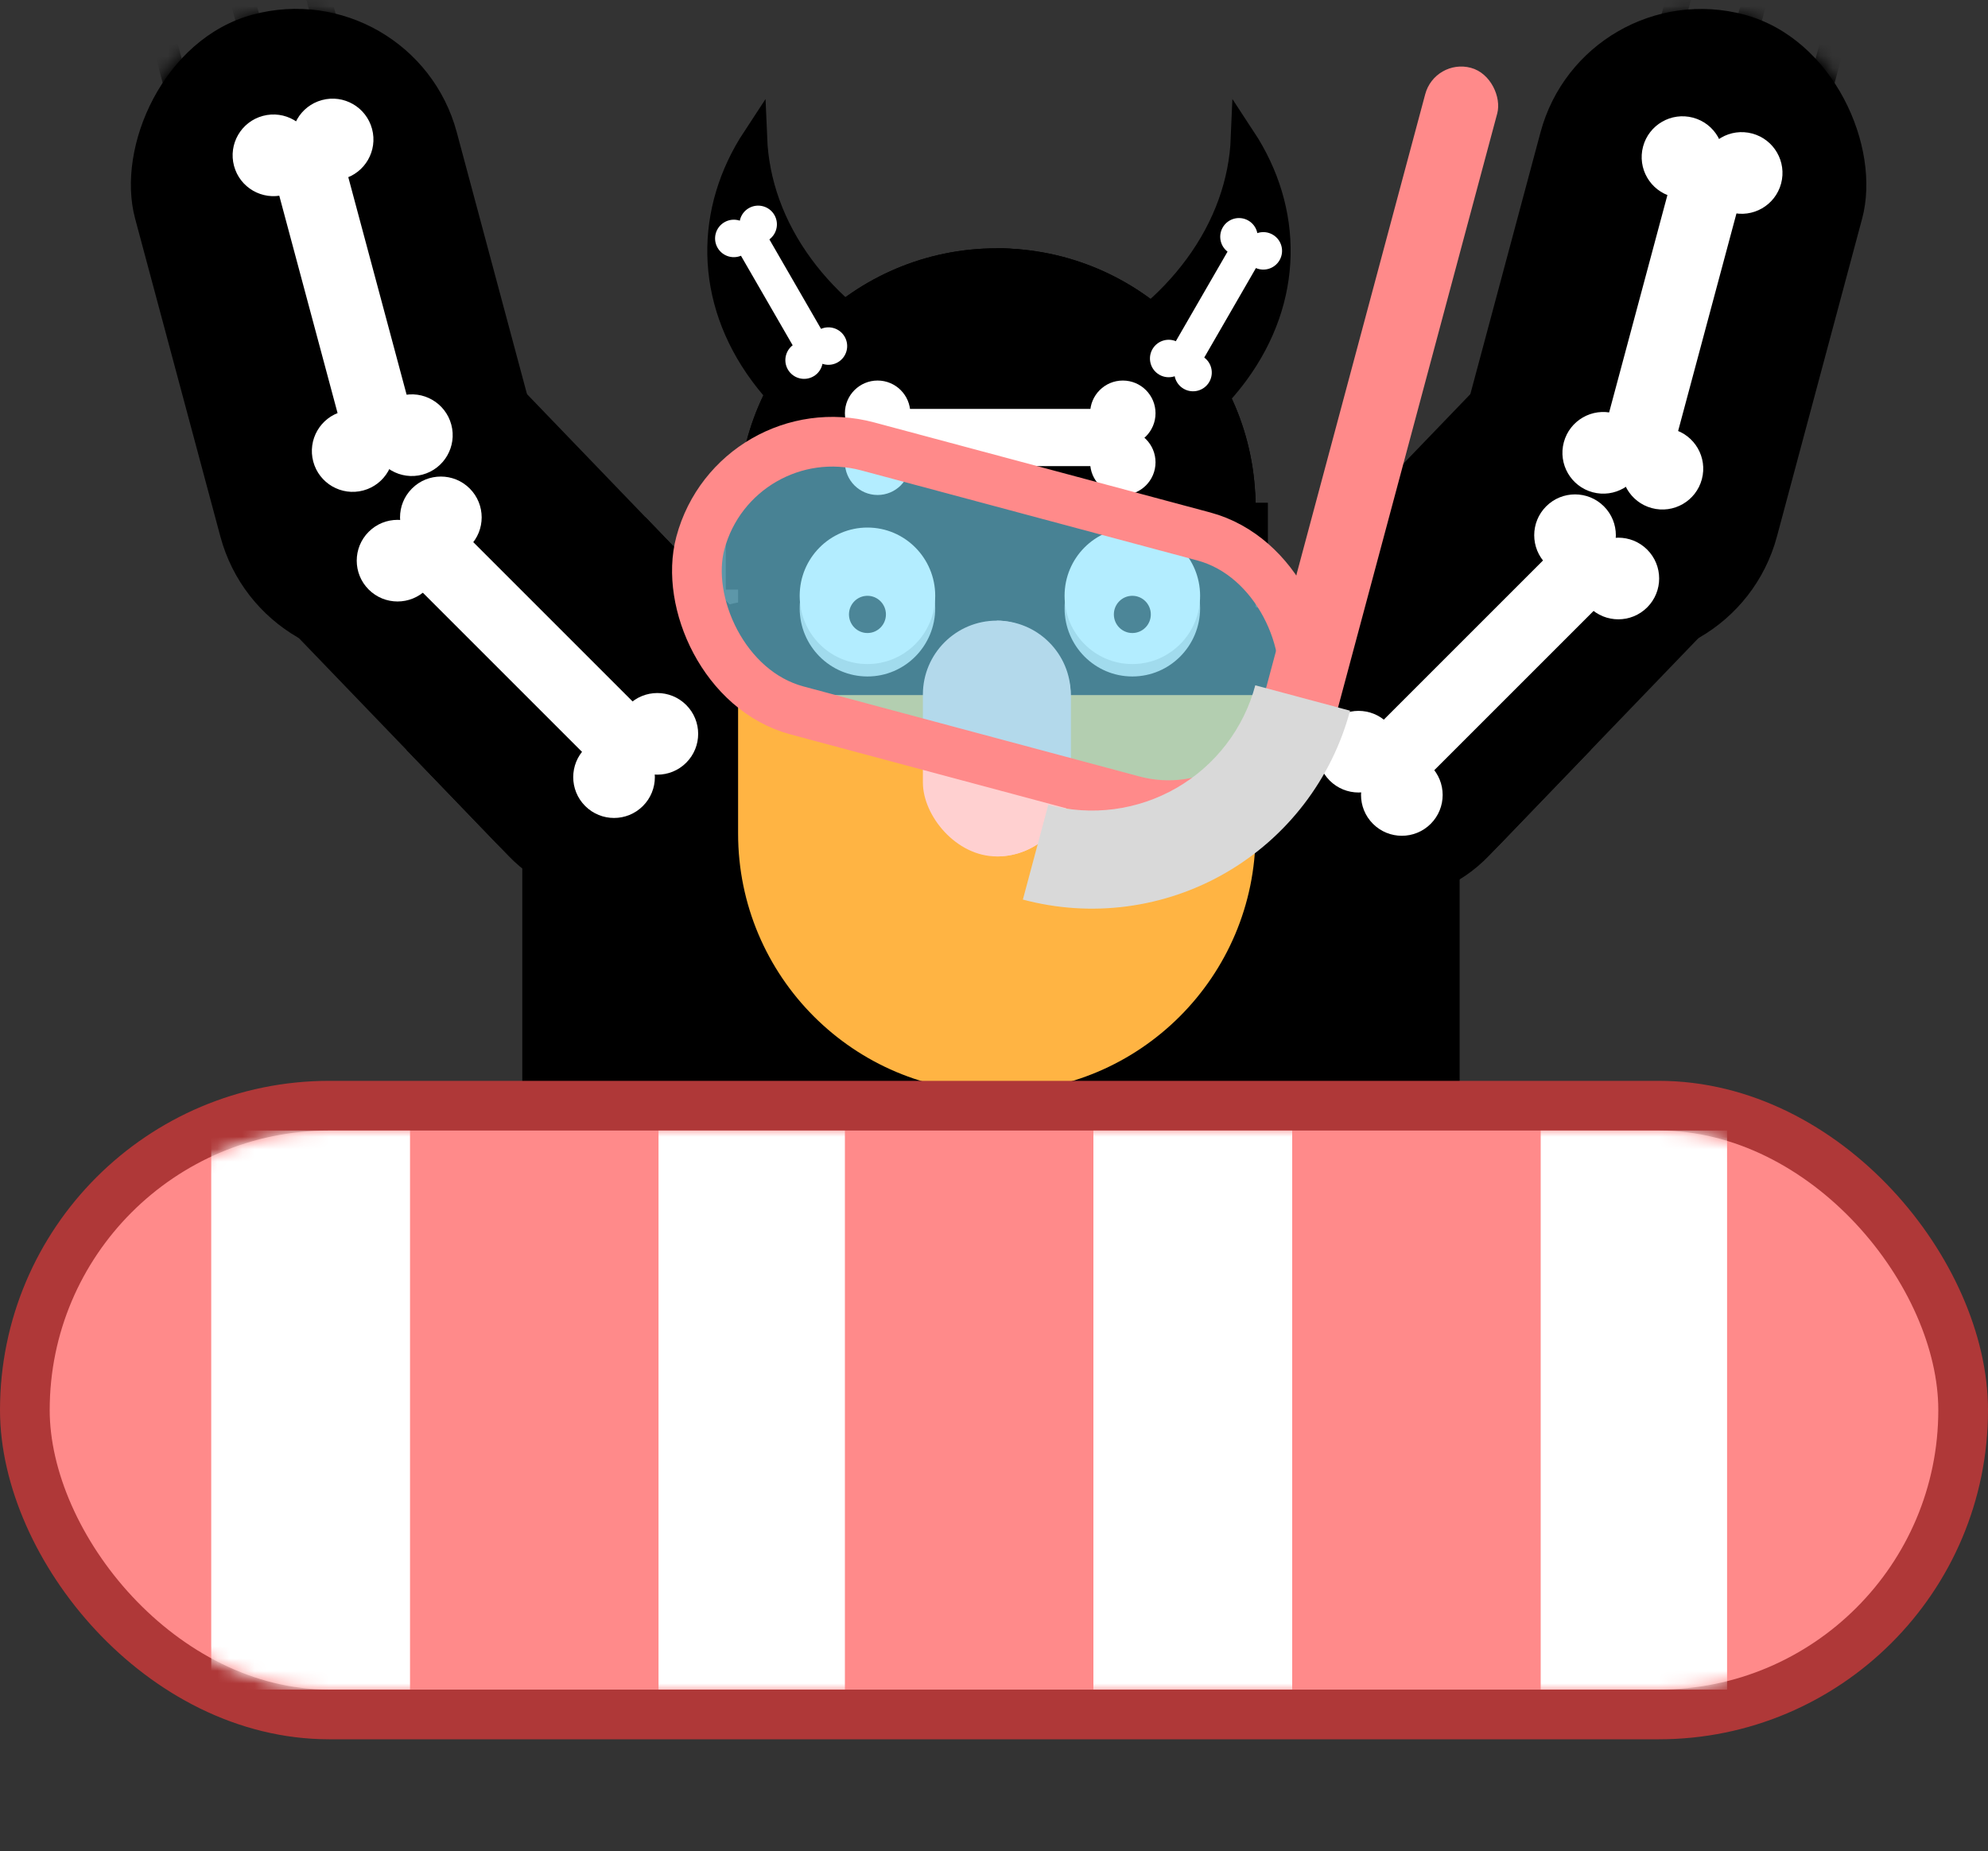 <svg width="160" height="149" viewBox="0 0 160 149" fill="none" xmlns="http://www.w3.org/2000/svg">
<rect x="0" y="0" width="160" height="149" fill="#333333" stroke="none"/>
<rect x="42.035" y="48" width="75.44" height="88" rx="22" fill="black"/>
<path d="M42.035 114.531C42.035 99.441 54.268 87.208 69.359 87.208H90.152C105.242 87.208 117.475 99.441 117.475 114.531V114.531C117.475 126.388 107.863 136 96.007 136H63.504C51.647 136 42.035 126.388 42.035 114.531V114.531Z" fill="black" fill-opacity="0.36"/>
<rect width="26.848" height="53.2" rx="13.424" transform="matrix(0.716 -0.698 -0.693 -0.72 49.176 77.462)" fill="black"/>
<path d="M40.936 68.901C45.487 73.629 52.986 73.749 57.686 69.168L59.893 67.017C64.593 62.436 64.713 54.889 60.162 50.161L51.951 41.629L32.724 60.369L40.936 68.901Z" fill="black"/>
<rect width="26.801" height="53.293" rx="13.401" transform="matrix(0.966 -0.259 -0.259 -0.966 21.205 56.126)" fill="black"/>
<mask id="mask0_29_69" style="mask-type:alpha" maskUnits="userSpaceOnUse" x="10" y="0" width="38" height="57">
<path d="M21.205 56.126L47.093 49.189L36.768 10.656C34.853 3.508 27.505 -0.735 20.356 1.181V1.181C13.207 3.096 8.965 10.444 10.88 17.593L21.205 56.126Z" fill="#FFE5BD"/>
</mask>
<g mask="url(#mask0_29_69)">
<rect width="1.985" height="11" transform="matrix(0.966 -0.259 -0.259 -0.966 20.805 8.61)" fill="black"/>
<rect width="1.985" height="11" transform="matrix(0.966 -0.259 -0.259 -0.966 14.094 10.409)" fill="black"/>
<rect width="1.985" height="11" transform="matrix(0.966 -0.259 -0.259 -0.966 26.558 7.069)" fill="black"/>
</g>
<rect width="5.75" height="22.999" transform="matrix(0.707 -0.707 -0.707 -0.707 48.64 62.319)" fill="white"/>
<circle cx="3.286" cy="3.286" r="3.286" transform="matrix(0.707 -0.707 -0.707 -0.707 52.905 63.716)" fill="white"/>
<circle cx="3.286" cy="3.286" r="3.286" transform="matrix(0.707 -0.707 -0.707 -0.707 49.42 67.201)" fill="white"/>
<circle cx="3.286" cy="3.286" r="3.286" transform="matrix(0.707 -0.707 -0.707 -0.707 35.481 46.291)" fill="white"/>
<circle cx="3.286" cy="3.286" r="3.286" transform="matrix(0.707 -0.707 -0.707 -0.707 31.996 49.776)" fill="white"/>
<rect width="5.75" height="22.999" transform="matrix(0.966 -0.259 -0.259 -0.966 27.829 35.712)" fill="white"/>
<circle cx="3.286" cy="3.286" r="3.286" transform="matrix(0.966 -0.259 -0.259 -0.966 30.824 39.055)" fill="white"/>
<circle cx="3.286" cy="3.286" r="3.286" transform="matrix(0.966 -0.259 -0.259 -0.966 26.063 40.33)" fill="white"/>
<circle cx="3.286" cy="3.286" r="3.286" transform="matrix(0.966 -0.259 -0.259 -0.966 24.446 15.253)" fill="white"/>
<circle cx="3.286" cy="3.286" r="3.286" transform="matrix(0.966 -0.259 -0.259 -0.966 19.686 16.528)" fill="white"/>
<rect width="26.848" height="53.2" rx="13.424" transform="matrix(-0.716 -0.698 0.693 -0.72 111.575 77.462)" fill="black"/>
<path d="M119.816 68.901C115.265 73.629 107.765 73.749 103.066 69.168L100.858 67.017C96.159 62.436 96.038 54.889 100.589 50.161L108.801 41.629L128.027 60.369L119.816 68.901Z" fill="black"/>
<rect x="139.546" y="56.126" width="26.801" height="53.293" rx="13.401" transform="rotate(-165 139.546 56.126)" fill="black"/>
<mask id="mask1_29_69" style="mask-type:alpha" maskUnits="userSpaceOnUse" x="113" y="0" width="38" height="57">
<path d="M139.546 56.126L113.658 49.189L123.983 10.656C125.899 3.508 133.247 -0.735 140.395 1.181V1.181C147.544 3.096 151.786 10.444 149.871 17.593L139.546 56.126Z" fill="#FFE5BD"/>
</mask>
<g mask="url(#mask1_29_69)">
<rect x="139.946" y="8.61" width="1.985" height="11" transform="rotate(-165 139.946 8.61)" fill="black"/>
<rect x="146.658" y="10.409" width="1.985" height="11" transform="rotate(-165 146.658 10.409)" fill="black"/>
<rect x="134.193" y="7.069" width="1.985" height="11" transform="rotate(-165 134.193 7.069)" fill="black"/>
</g>
<rect width="5.75" height="22.999" transform="matrix(0.966 0.259 0.259 -0.966 128.848 35.656)" fill="white"/>
<circle cx="3.286" cy="3.286" r="3.286" transform="matrix(0.966 0.259 0.259 -0.966 129.77 40.048)" fill="white"/>
<circle cx="3.286" cy="3.286" r="3.286" transform="matrix(0.966 0.259 0.259 -0.966 125.01 38.772)" fill="white"/>
<circle cx="3.286" cy="3.286" r="3.286" transform="matrix(0.966 0.259 0.259 -0.966 136.148 16.246)" fill="white"/>
<circle cx="3.286" cy="3.286" r="3.286" transform="matrix(0.966 0.259 0.259 -0.966 131.388 14.97)" fill="white"/>
<rect width="5.75" height="22.999" transform="matrix(0.707 0.707 0.707 -0.707 109.575 59.724)" fill="white"/>
<circle cx="3.286" cy="3.286" r="3.286" transform="matrix(0.707 0.707 0.707 -0.707 108.178 63.989)" fill="white"/>
<circle cx="3.286" cy="3.286" r="3.286" transform="matrix(0.707 0.707 0.707 -0.707 104.693 60.505)" fill="white"/>
<circle cx="3.286" cy="3.286" r="3.286" transform="matrix(0.707 0.707 0.707 -0.707 125.602 46.565)" fill="white"/>
<circle cx="3.286" cy="3.286" r="3.286" transform="matrix(0.707 0.707 0.707 -0.707 122.117 43.08)" fill="white"/>
<rect x="59.404" y="19.987" width="41.647" height="55.441" rx="20.823" fill="black"/>
<path d="M99.48 30.07C98.715 31.107 97.848 32.072 96.891 32.962L87.566 28.747C91.026 26.951 94.044 24.507 96.287 21.465C98.685 18.213 99.915 14.659 100.059 11.117C103.875 16.919 103.94 24.021 99.48 30.07Z" fill="black" stroke="black" stroke-width="2"/>
<path d="M61.321 30.07C62.086 31.107 62.953 32.072 63.909 32.962L73.234 28.747C69.774 26.951 66.757 24.507 64.513 21.465C62.116 18.213 60.886 14.659 60.741 11.117C56.926 16.919 56.861 24.021 61.321 30.07Z" fill="black" stroke="black" stroke-width="2"/>
<path d="M59.404 40.811C59.404 29.31 68.726 19.987 80.227 19.987V19.987C91.727 19.987 101.05 29.31 101.05 40.811V47.458H59.404V40.811Z" fill="black"/>
<path d="M80.227 19.987V19.987C91.727 19.987 101.05 29.31 101.05 40.811V47.458H80.227V19.987Z" fill="black"/>
<path d="M58.412 40.466H102.042V47.458H58.412V40.466Z" fill="black"/>
<ellipse cx="91.134" cy="48.957" rx="5.454" ry="5.494" fill="#D3D3D3"/>
<ellipse cx="91.134" cy="47.958" rx="5.454" ry="5.494" fill="white"/>
<ellipse cx="91.134" cy="49.456" rx="1.487" ry="1.498" fill="#090909"/>
<ellipse cx="69.815" cy="48.957" rx="5.454" ry="5.494" fill="#D3D3D3"/>
<ellipse cx="69.815" cy="47.958" rx="5.454" ry="5.494" fill="white"/>
<ellipse cx="69.815" cy="49.456" rx="1.487" ry="1.498" fill="#090909"/>
<path d="M59.404 55.949H101.05V67.092C101.05 78.593 91.727 87.916 80.227 87.916V87.916C68.726 87.916 59.404 78.593 59.404 67.092V55.949Z" fill="#FFB443"/>
<rect x="74.277" y="49.956" width="11.899" height="18.98" rx="5.95" fill="#FFD0D0"/>
<path d="M80.227 49.956V49.956C83.513 49.956 86.176 52.619 86.176 55.905V62.986C86.176 66.272 83.513 68.936 80.227 68.936V68.936V49.956Z" fill="#FFD0D0"/>
<rect x="2" y="89" width="156" height="49" rx="24.5" fill="#FF8A8A" stroke="#AF3838" stroke-width="4"/>
<mask id="mask2_29_69" style="mask-type:alpha" maskUnits="userSpaceOnUse" x="4" y="91" width="152" height="45">
<rect x="4" y="91" width="152" height="45" rx="22.5" fill="#FF8A8A"/>
</mask>
<g mask="url(#mask2_29_69)">
<rect x="88" y="91" width="16" height="45" fill="white"/>
<rect x="53" y="91" width="15" height="45" fill="white"/>
<rect x="17" y="91" width="16" height="45" fill="white"/>
<rect x="124" y="91" width="15" height="45" fill="white"/>
</g>
<rect x="71.207" y="37.519" width="4.605" height="18.421" transform="rotate(-90 71.207 37.519)" fill="white"/>
<circle cx="70.632" cy="33.263" r="2.632" transform="rotate(-90 70.632 33.263)" fill="white"/>
<circle cx="70.632" cy="37.211" r="2.632" transform="rotate(-90 70.632 37.211)" fill="white"/>
<circle cx="90.368" cy="33.263" r="2.632" transform="rotate(-90 90.368 33.263)" fill="white"/>
<circle cx="90.368" cy="37.211" r="2.632" transform="rotate(-90 90.368 37.211)" fill="white"/>
<rect x="59.214" y="33.087" width="50" height="22" rx="11" transform="rotate(15 59.214 33.087)" fill="#7DE0FF" fill-opacity="0.58" stroke="#FF8A8A" stroke-width="4"/>
<rect x="115.483" y="4.682" width="6" height="59" rx="3" transform="rotate(15 115.483 4.682)" fill="#FF8A8A"/>
<path d="M82.324 72.408C85.052 73.138 87.896 73.325 90.695 72.956C93.495 72.588 96.194 71.672 98.639 70.26C101.084 68.848 103.227 66.969 104.946 64.729C106.665 62.489 107.926 59.932 108.656 57.205L101.03 55.161C100.568 56.887 99.77 58.505 98.682 59.922C97.595 61.34 96.239 62.529 94.691 63.422C93.144 64.316 91.436 64.895 89.665 65.129C87.894 65.362 86.094 65.244 84.368 64.781L82.324 72.408Z" fill="#D9D9D9"/>
<rect x="96.338" y="29.791" width="2.639" height="10.558" transform="rotate(-150 96.338 29.791)" fill="white"/>
<circle cx="94.06" cy="28.857" r="1.508" transform="rotate(-150 94.06 28.857)" fill="white"/>
<circle cx="96.02" cy="29.988" r="1.508" transform="rotate(-150 96.02 29.988)" fill="white"/>
<circle cx="99.716" cy="19.06" r="1.508" transform="rotate(-150 99.716 19.06)" fill="white"/>
<circle cx="101.676" cy="20.192" r="1.508" transform="rotate(-150 101.676 20.192)" fill="white"/>
<rect x="66.664" y="27.483" width="2.639" height="10.558" transform="rotate(150 66.664 27.483)" fill="white"/>
<circle cx="64.716" cy="28.988" r="1.508" transform="rotate(150 64.716 28.988)" fill="white"/>
<circle cx="66.675" cy="27.857" r="1.508" transform="rotate(150 66.675 27.857)" fill="white"/>
<circle cx="59.06" cy="19.192" r="1.508" transform="rotate(150 59.06 19.192)" fill="white"/>
<circle cx="61.02" cy="18.06" r="1.508" transform="rotate(150 61.02 18.06)" fill="white"/>
</svg>
